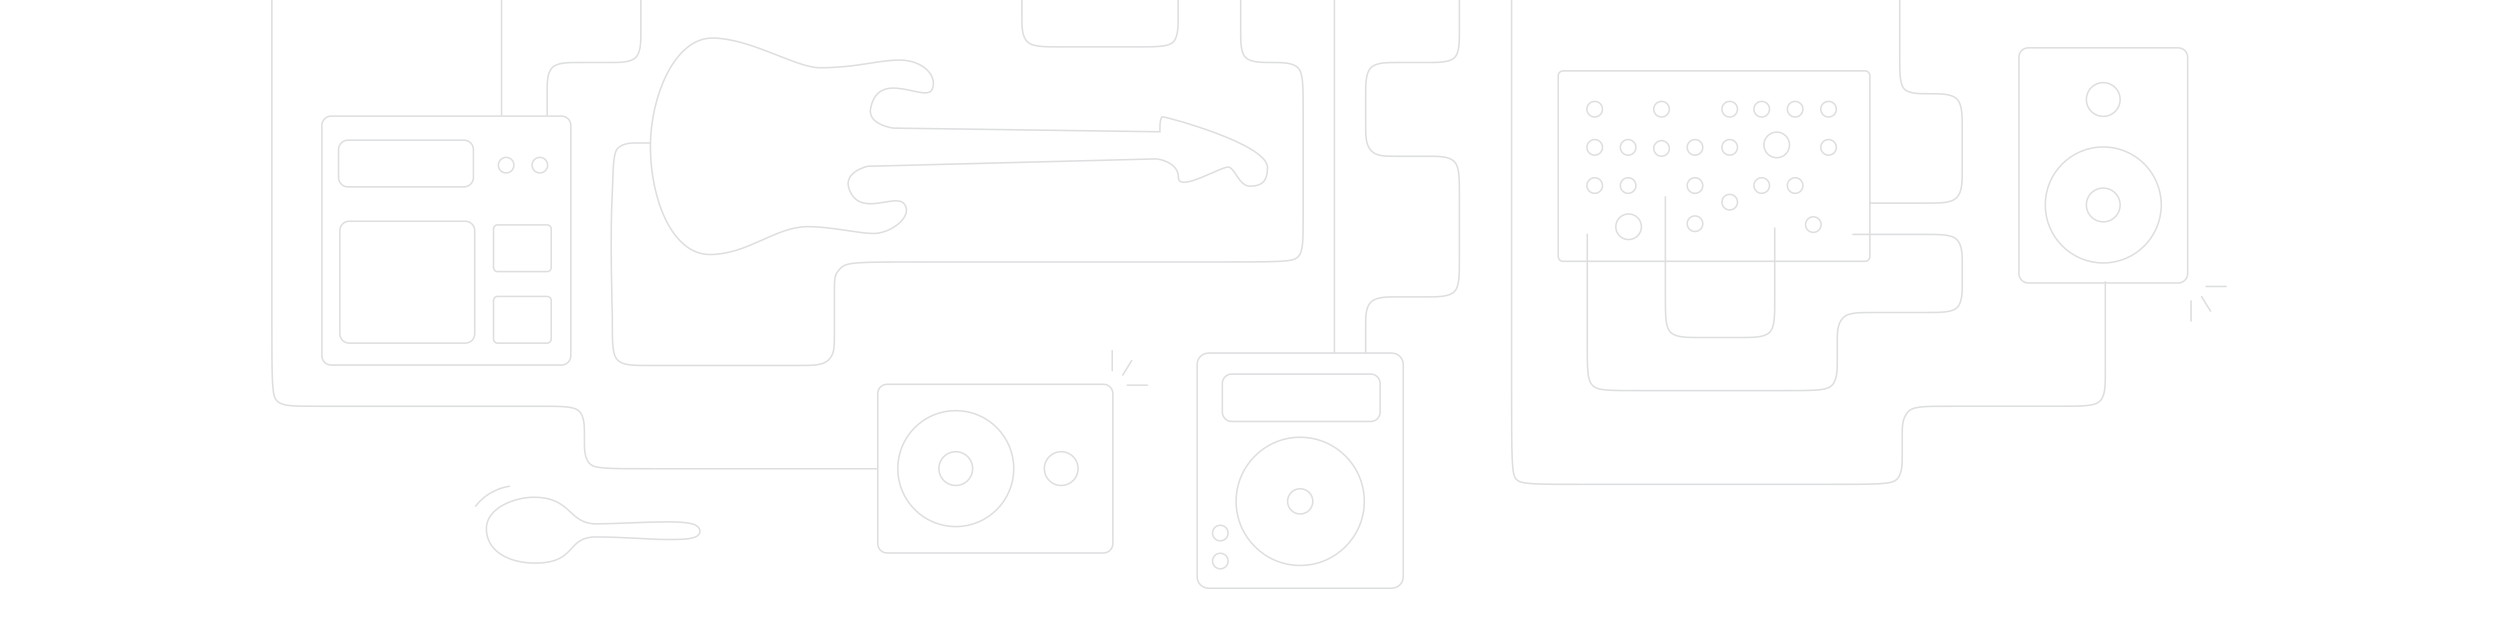 <?xml version="1.0" encoding="UTF-8" standalone="no"?>
<!DOCTYPE svg PUBLIC "-//W3C//DTD SVG 1.1//EN" "http://www.w3.org/Graphics/SVG/1.1/DTD/svg11.dtd">
<svg width="100%" height="100%" viewBox="0 0 800 200" version="1.1" xmlns="http://www.w3.org/2000/svg" xmlns:xlink="http://www.w3.org/1999/xlink" xml:space="preserve" xmlns:serif="http://www.serif.com/" style="fill-rule:evenodd;clip-rule:evenodd;">
    <g id="Layer1" transform="matrix(1,0,0,1,86,0)">
        <g opacity="0.15">
            <g transform="matrix(1,0,0,1,31.012,0.003)">
                <path d="M181.234,28.657C183.239,24.311 178.264,19.227 170.946,19.227C163.628,19.227 157.375,21.676 145.328,21.676C137.678,21.676 123.102,12.176 110.933,12.176C98.763,12.176 91.114,31.038 91.114,46.825C91.114,63.576 97.993,81.443 110.163,81.443C122.332,81.443 131.073,72.513 141.504,72.513C148.828,72.513 157.807,74.714 162.525,74.714C168.226,74.714 175.482,69.087 172.267,65.181C169.382,61.676 157.967,69.956 154.659,60.356C152.806,54.977 160.627,53.203 160.627,53.203L253.115,50.839C253.115,50.839 260.069,51.627 260.069,56.75C260.069,61.873 274.224,52.873 276.258,53.491C278.291,54.109 279.607,59.566 282.966,59.566C287.138,59.566 288.58,57.625 288.58,53.597C288.58,45.996 256.091,37.377 255.041,37.377C253.99,37.377 254.157,42.168 254.157,42.168L168.726,40.986C168.726,40.986 160.656,39.86 161.566,34.841C163.972,21.586 179.23,33.002 181.235,28.657L181.234,28.657Z" style="fill:none;fill-rule:nonzero;stroke:rgb(26,32,44);stroke-width:0.5px;"/>
            </g>
            <g transform="matrix(1,0,0,1,31.012,0.003)">
                <path d="M38.63,169.25C38.63,162.332 47.961,159.115 53.753,159.115C66.141,159.115 64.693,167.641 73.863,167.641C78.85,167.641 90.273,166.998 95.743,166.998C101.695,166.998 106.959,167.125 106.959,170.076C106.959,173.028 99.6,172.598 95.582,172.628C91.238,172.628 82.39,171.824 73.702,171.824C64.049,171.824 67.75,180.19 54.236,180.19C45.548,180.19 38.63,176.168 38.63,169.25Z" style="fill:none;fill-rule:nonzero;stroke:rgb(26,32,44);stroke-width:0.5px;"/>
            </g>
            <g transform="matrix(1,0,0,1,31.012,0.003)">
                <g transform="matrix(0.422,0,0,0.422,-27.144,-10.126)">
                    <path d="M219.904,119.126C219.904,115.206 216.722,112.025 212.803,112.025L38.219,112.025C34.3,112.025 31.118,115.206 31.118,119.126L31.118,293.709C31.118,297.628 34.3,300.81 38.219,300.81L212.803,300.81C216.722,300.81 219.904,297.628 219.904,293.709L219.904,119.126Z" style="fill:none;stroke:rgb(26,32,44);stroke-opacity:0.99;stroke-width:1.18px;"/>
                    <path d="M147.007,198.846C147.007,194.927 143.825,191.745 139.906,191.745L51.842,191.745C47.923,191.745 44.742,194.927 44.742,198.846L44.742,277.076C44.742,280.995 47.923,284.177 51.842,284.177L139.906,284.177C143.825,284.177 147.007,280.995 147.007,277.076L147.007,198.846Z" style="fill:none;stroke:rgb(26,32,44);stroke-opacity:0.99;stroke-width:1.18px;"/>
                    <path d="M146.024,137.392C146.024,133.473 142.843,130.291 138.924,130.291L50.86,130.291C46.941,130.291 43.759,133.473 43.759,137.392L43.759,158.59C43.759,162.509 46.941,165.69 50.86,165.69L138.924,165.69C142.843,165.69 146.024,162.509 146.024,158.59L146.024,137.392Z" style="fill:none;stroke:rgb(26,32,44);stroke-opacity:0.99;stroke-width:1.18px;"/>
                    <path d="M205.022,251.816C205.022,250.139 203.661,248.778 201.984,248.778L164.302,248.778C162.625,248.778 161.263,250.139 161.263,251.816L161.263,281.139C161.263,282.816 162.625,284.177 164.302,284.177L201.984,284.177C203.661,284.177 205.022,282.816 205.022,281.139L205.022,251.816Z" style="fill:none;stroke:rgb(26,32,44);stroke-opacity:0.99;stroke-width:1.18px;"/>
                    <circle cx="170.852" cy="149.219" r="5.9" style="fill:none;stroke:rgb(26,32,44);stroke-opacity:0.99;stroke-width:1.18px;"/>
                    <circle cx="196.416" cy="149.219" r="5.9" style="fill:none;stroke:rgb(26,32,44);stroke-opacity:0.99;stroke-width:1.18px;"/>
                    <path d="M205.022,197.584C205.022,195.908 203.661,194.546 201.984,194.546L164.302,194.546C162.625,194.546 161.263,195.908 161.263,197.584L161.263,226.907C161.263,228.584 162.625,229.946 164.302,229.946L201.984,229.946C203.661,229.946 205.022,228.584 205.022,226.907L205.022,197.584Z" style="fill:none;stroke:rgb(26,32,44);stroke-opacity:0.99;stroke-width:1.18px;"/>
                </g>
                <g transform="matrix(0,0.422,-0.422,0,336.62,-82.865)">
                    <path d="M615.671,238.172C615.671,234.253 612.49,231.071 608.57,231.071L494.844,231.071C490.925,231.071 487.743,234.253 487.743,238.172L487.743,402.271C487.743,406.19 490.925,409.372 494.844,409.372L608.57,409.372C612.49,409.372 615.671,406.19 615.671,402.271L615.671,238.172Z" style="fill:none;stroke:rgb(26,32,44);stroke-opacity:0.99;stroke-width:1.18px;"/>
                    <circle cx="551.692" cy="350.204" r="43.974" style="fill:none;stroke:rgb(26,32,44);stroke-opacity:0.99;stroke-width:1.18px;"/>
                    <circle cx="551.692" cy="350.204" r="12.793" style="fill:none;stroke:rgb(26,32,44);stroke-opacity:0.99;stroke-width:1.18px;"/>
                    <circle cx="551.692" cy="270.249" r="12.793" style="fill:none;stroke:rgb(26,32,44);stroke-opacity:0.99;stroke-width:1.18px;"/>
                </g>
                <g transform="matrix(0.422,0,0,0.422,-6.236,16.128)">
                    <path d="M801.566,238.185C801.566,233.397 797.678,229.51 792.89,229.51L653.948,229.51C649.16,229.51 645.272,233.397 645.272,238.185L645.272,399.136C645.272,403.924 649.16,407.811 653.948,407.811L792.89,407.811C797.678,407.811 801.566,403.924 801.566,399.136L801.566,238.185Z" style="fill:none;stroke:rgb(26,32,44);stroke-opacity:0.99;stroke-width:1.18px;"/>
                    <circle cx="723.432" cy="341.95" r="48.597" style="fill:none;stroke:rgb(26,32,44);stroke-opacity:0.99;stroke-width:1.18px;"/>
                    <circle cx="662.847" cy="365.999" r="5.9" style="fill:none;stroke:rgb(26,32,44);stroke-opacity:0.99;stroke-width:1.18px;"/>
                    <circle cx="662.847" cy="387.209" r="5.9" style="fill:none;stroke:rgb(26,32,44);stroke-opacity:0.99;stroke-width:1.18px;"/>
                    <path d="M784.029,252.526C784.029,248.607 780.847,245.426 776.928,245.426L671.497,245.426C667.578,245.426 664.396,248.607 664.396,252.526L664.396,274.265C664.396,278.184 667.578,281.366 671.497,281.366L776.928,281.366C780.847,281.366 784.029,278.184 784.029,274.265L784.029,252.526Z" style="fill:none;stroke:rgb(26,32,44);stroke-opacity:0.99;stroke-width:1.18px;"/>
                    <circle cx="723.432" cy="341.95" r="9.575" style="fill:none;stroke:rgb(26,32,44);stroke-opacity:0.99;stroke-width:1.18px;"/>
                </g>
            </g>
            <g transform="matrix(1,0,0,1,31.012,0.003)">
                <path d="M481.348,24.257C481.348,23.382 480.638,22.672 479.763,22.672L383.2,22.672C382.325,22.672 381.615,23.382 381.615,24.257L381.615,82.043C381.615,82.917 382.325,83.628 383.2,83.628L479.763,83.628C480.638,83.628 481.348,82.917 481.348,82.043L481.348,24.257Z" style="fill:none;stroke:rgb(26,32,44);stroke-opacity:0.99;stroke-width:0.5px;"/>
                <circle cx="393.294" cy="34.938" r="2.493" style="fill:none;stroke:rgb(26,32,44);stroke-opacity:0.99;stroke-width:0.5px;"/>
                <circle cx="414.686" cy="34.938" r="2.493" style="fill:none;stroke:rgb(26,32,44);stroke-opacity:0.99;stroke-width:0.5px;"/>
                <circle cx="436.493" cy="34.938" r="2.493" style="fill:none;stroke:rgb(26,32,44);stroke-opacity:0.99;stroke-width:0.5px;"/>
                <circle cx="446.736" cy="34.938" r="2.493" style="fill:none;stroke:rgb(26,32,44);stroke-opacity:0.99;stroke-width:0.5px;"/>
                <circle cx="457.432" cy="34.938" r="2.493" style="fill:none;stroke:rgb(26,32,44);stroke-opacity:0.99;stroke-width:0.5px;"/>
                <circle cx="468.128" cy="34.938" r="2.493" style="fill:none;stroke:rgb(26,32,44);stroke-opacity:0.99;stroke-width:0.5px;"/>
                <circle cx="393.294" cy="47.154" r="2.493" style="fill:none;stroke:rgb(26,32,44);stroke-opacity:0.99;stroke-width:0.5px;"/>
                <circle cx="403.99" cy="47.154" r="2.493" style="fill:none;stroke:rgb(26,32,44);stroke-opacity:0.99;stroke-width:0.5px;"/>
                <circle cx="425.382" cy="47.154" r="2.493" style="fill:none;stroke:rgb(26,32,44);stroke-opacity:0.99;stroke-width:0.5px;"/>
                <circle cx="436.493" cy="47.154" r="2.493" style="fill:none;stroke:rgb(26,32,44);stroke-opacity:0.99;stroke-width:0.5px;"/>
                <circle cx="468.128" cy="47.154" r="2.493" style="fill:none;stroke:rgb(26,32,44);stroke-opacity:0.99;stroke-width:0.5px;"/>
                <circle cx="393.294" cy="59.373" r="2.493" style="fill:none;stroke:rgb(26,32,44);stroke-opacity:0.99;stroke-width:0.5px;"/>
                <circle cx="403.99" cy="59.373" r="2.493" style="fill:none;stroke:rgb(26,32,44);stroke-opacity:0.99;stroke-width:0.5px;"/>
                <circle cx="414.686" cy="47.501" r="2.493" style="fill:none;stroke:rgb(26,32,44);stroke-opacity:0.99;stroke-width:0.5px;"/>
                <circle cx="425.382" cy="59.373" r="2.493" style="fill:none;stroke:rgb(26,32,44);stroke-opacity:0.99;stroke-width:0.5px;"/>
                <circle cx="446.736" cy="59.373" r="2.493" style="fill:none;stroke:rgb(26,32,44);stroke-opacity:0.99;stroke-width:0.5px;"/>
                <circle cx="457.432" cy="59.373" r="2.493" style="fill:none;stroke:rgb(26,32,44);stroke-opacity:0.99;stroke-width:0.5px;"/>
                <circle cx="404.141" cy="72.563" r="4.097" style="fill:none;stroke:rgb(26,32,44);stroke-opacity:0.99;stroke-width:0.5px;"/>
                <circle cx="425.382" cy="71.588" r="2.493" style="fill:none;stroke:rgb(26,32,44);stroke-opacity:0.99;stroke-width:0.5px;"/>
                <circle cx="463.252" cy="71.868" r="2.493" style="fill:none;stroke:rgb(26,32,44);stroke-opacity:0.99;stroke-width:0.5px;"/>
                <circle cx="451.536" cy="46.367" r="4.097" style="fill:none;stroke:rgb(26,32,44);stroke-opacity:0.99;stroke-width:0.5px;"/>
                <path d="M91.373,45.748L86.135,45.748C85.204,45.748 82.361,45.748 80.644,47.464C78.927,49.181 79.214,56.866 78.927,61.605C78.132,74.745 78.927,101.093 78.927,101.093C78.927,110.283 78.927,113.493 80.656,115.221C82.385,116.949 85.568,116.949 90.608,116.949L138.335,116.949C143.335,116.949 146.349,116.949 148.175,115.123C150.001,113.297 150.001,111.036 150.001,106.921L150.001,93.867C150.001,88.629 150.001,87.812 151.992,85.82C153.984,83.829 156.668,83.829 179.927,83.829L270.129,83.829C293.59,83.829 296.668,83.829 298.334,82.203C300,80.578 300,77.163 300,68.777L300,35.294C300,27.255 300,23.333 298.314,21.666C296.628,19.999 293.334,19.999 289.999,19.999C286.664,19.999 283.334,19.999 281.667,18.48C280,16.961 280,13.333 280,10L280,-0.001" style="fill:none;fill-rule:nonzero;stroke:rgb(26,32,44);stroke-width:0.5px;"/>
                <path d="M58.072,37L58.072,29.417C58.072,26.499 58.072,23.335 59.671,21.668C61.271,20.001 64.739,20.001 68.217,20.001L78.124,20.001C81.508,20.001 84.739,20.001 86.406,18.394C88.072,16.787 88.072,13.335 88.072,10.103L88.072,0.001" style="fill:none;fill-rule:nonzero;stroke:rgb(26,32,44);stroke-width:0.5px;"/>
                <g transform="matrix(1,0,0,1,70.907,0)">
                    <path d="M405.01,75.001L427.498,75.001C433.319,75.001 436.677,75.001 438.343,76.77C440.009,78.538 440.009,81.669 440.009,84.261L440.009,90.828C440.009,93.322 440.009,96.668 438.43,98.334C436.851,100 433.344,100 428.053,100L411.569,100C406.46,100 403.344,100 401.677,101.891C400.01,103.782 400.01,106.668 400.01,109.466L400.01,115.703C400.01,118.071 400.01,121.668 398.252,123.334C396.494,125 393.345,125 381.277,125L338.043,125C326.075,125 323.345,125 321.678,123.302C320.011,121.603 320.011,118.335 320.011,109.872L320.011,75.001" style="fill:none;fill-rule:nonzero;stroke:rgb(26,32,44);stroke-width:0.5px;stroke-linecap:round;"/>
                </g>
                <g transform="matrix(1,0,0,1,70.907,-2)">
                    <path d="M344.996,65L344.996,95.868C344.996,103.401 344.996,106.667 346.688,108.334C348.38,110 351.663,110 355.776,110L369.112,110C373.228,110 376.663,110 378.329,108.364C379.995,106.728 379.995,103.334 379.995,97.524L379.995,75" style="fill:none;fill-rule:nonzero;stroke:rgb(26,32,44);stroke-width:0.5px;stroke-linecap:round;"/>
                </g>
                <circle cx="436.493" cy="64.687" r="2.493" style="fill:none;stroke:rgb(26,32,44);stroke-opacity:0.99;stroke-width:0.5px;"/>
                <g transform="matrix(1,0,0,1,70.907,0)">
                    <path d="M410.301,65L428.275,65C433.121,65 436.66,65 438.326,63.11C439.992,61.22 439.992,58.335 439.992,54.12L439.992,40.975C439.992,36.949 439.992,33.335 438.27,31.668C436.548,30.001 433.326,30.001 429.703,30.001C426.079,30.001 423.326,30.001 421.659,28.663C419.992,27.325 419.992,23.335 419.992,18.546L419.992,0.001" style="fill:none;fill-rule:nonzero;stroke:rgb(26,32,44);stroke-width:0.5px;"/>
                </g>
                <path d="M43.487,36.97L43.487,0.001" style="fill:none;fill-rule:nonzero;stroke:rgb(26,32,44);stroke-width:0.5px;"/>
            </g>
            <g transform="matrix(0.422,0,0,0.422,354.23,-82.201)">
                <path d="M615.671,238.172C615.671,234.253 612.49,231.071 608.57,231.071L494.844,231.071C490.925,231.071 487.743,234.253 487.743,238.172L487.743,402.271C487.743,406.19 490.925,409.372 494.844,409.372L608.57,409.372C612.49,409.372 615.671,406.19 615.671,402.271L615.671,238.172Z" style="fill:none;stroke:rgb(26,32,44);stroke-opacity:0.99;stroke-width:1.18px;"/>
                <circle cx="551.692" cy="350.204" r="43.974" style="fill:none;stroke:rgb(26,32,44);stroke-opacity:0.99;stroke-width:1.18px;"/>
                <circle cx="551.692" cy="350.204" r="12.793" style="fill:none;stroke:rgb(26,32,44);stroke-opacity:0.99;stroke-width:1.18px;"/>
                <circle cx="551.692" cy="270.249" r="12.793" style="fill:none;stroke:rgb(26,32,44);stroke-opacity:0.99;stroke-width:1.18px;"/>
            </g>
            <g transform="matrix(1,0,0,1,31.012,0.003)">
                <g transform="matrix(1,0,0,1,46.692,0)">
                    <path d="M510.004,89.998L510.004,119.151C510.004,123.304 510.004,126.665 508.278,128.331C506.552,129.997 503.339,129.997 494.084,129.997L460.633,129.997C451.26,129.997 448.339,129.997 446.672,132.002C445.005,134.006 445.005,136.665 445.005,139.367L445.005,145.842C445.005,148.352 445.005,151.665 443.325,153.331C441.644,154.997 438.339,154.997 419.041,154.997L345.901,154.997C326.795,154.997 323.34,154.997 321.673,153.533C320.006,152.069 320.006,148.332 320.006,122.653L320.006,-0.002" style="fill:none;fill-rule:nonzero;stroke:rgb(26,32,44);stroke-width:0.5px;"/>
                </g>
                <path d="M319.998,113.057L319.998,104.444C319.998,101.2 319.998,98.335 321.689,96.668C323.381,95.001 326.665,95.001 329.831,95.001L339.794,95.001C342.923,95.001 346.666,95.001 348.332,93.371C349.998,91.74 349.998,88.336 349.998,82.281L349.998,62.551C349.998,56.766 349.998,53.336 348.319,51.669C346.64,50.002 343.332,50.002 339.946,50.002L329.672,50.002C326.012,50.002 323.332,50.002 321.665,48.11C319.998,46.219 319.998,43.336 319.998,39.892L319.998,30.162C319.998,26.988 319.998,23.336 321.69,21.669C323.381,20.002 326.666,20.002 329.831,20.002L339.872,20.002C343.078,20.002 346.666,20.002 348.332,18.532C349.998,17.061 349.998,13.336 349.998,10.081L349.998,0.002" style="fill:none;fill-rule:nonzero;stroke:rgb(26,32,44);stroke-width:0.5px;"/>
                <path d="M309.998,113.041L309.998,0.001" style="fill:none;fill-rule:nonzero;stroke:rgb(26,32,44);stroke-width:0.5px;"/>
                <path d="M209.996,0.001L209.996,5.837C209.996,8.34 209.996,11.668 211.722,13.334C213.448,15 216.664,15 223.026,15L246.532,15C253.067,15 256.663,15 258.329,13.531C259.995,12.062 259.995,8.335 259.995,5.761L259.995,0.001" style="fill:none;fill-rule:nonzero;stroke:rgb(26,32,44);stroke-width:0.5px;"/>
            </g>
            <g transform="matrix(1,0,0,1,31.012,0.003)">
                <g transform="matrix(-1,-7.65714e-16,7.65714e-16,-1,1186.99,190.637)">
                    <path d="M602.866,94.325L602.866,87.929" style="fill:none;fill-rule:nonzero;stroke:rgb(26,32,44);stroke-width:0.5px;stroke-linecap:round;"/>
                    <g transform="matrix(0.628,0,0,0.628,575.692,-2.682)">
                        <path d="M37.901,156.694C36.393,154.244 34.884,151.793 33.375,149.341" style="fill:none;fill-rule:nonzero;stroke:rgb(26,32,44);stroke-width:0.8px;stroke-linecap:round;"/>
                    </g>
                    <path d="M598.029,98.974L591.633,98.974" style="fill:none;fill-rule:nonzero;stroke:rgb(26,32,44);stroke-width:0.5px;stroke-linecap:round;"/>
                </g>
                <g transform="matrix(-1,0,0,1,841.768,24.276)">
                    <path d="M602.866,94.325L602.866,87.929" style="fill:none;fill-rule:nonzero;stroke:rgb(26,32,44);stroke-width:0.5px;stroke-linecap:round;"/>
                    <g transform="matrix(0.628,0,0,0.628,575.692,-2.682)">
                        <path d="M37.901,156.694C36.393,154.244 34.884,151.793 33.375,149.341" style="fill:none;fill-rule:nonzero;stroke:rgb(26,32,44);stroke-width:0.8px;stroke-linecap:round;"/>
                    </g>
                    <path d="M598.029,98.974L591.633,98.974" style="fill:none;fill-rule:nonzero;stroke:rgb(26,32,44);stroke-width:0.5px;stroke-linecap:round;"/>
                </g>
                <path d="M35.201,161.971C35.201,161.971 38.646,156.803 45.966,155.598" style="fill:none;fill-rule:nonzero;stroke:rgb(26,32,44);stroke-width:0.5px;stroke-linecap:round;"/>
            </g>
            <g transform="matrix(1,0,0,1,31.012,-4.997)">
                <path d="M-30.013,5.001L-30.013,106.627C-30.013,128.255 -30.013,131.666 -28.318,133.332C-26.622,134.998 -23.345,134.998 -15.029,134.998L54.944,134.998C63.223,134.998 66.665,134.998 68.331,136.59C69.997,138.181 69.997,141.666 69.997,143.332L69.997,146.665C69.997,148.333 69.997,151.666 71.664,153.332C73.332,154.998 76.665,154.998 92.266,154.998L163.604,154.998" style="fill:none;fill-rule:nonzero;stroke:rgb(26,32,44);stroke-width:0.5px;"/>
            </g>
        </g>
    </g>
</svg>

